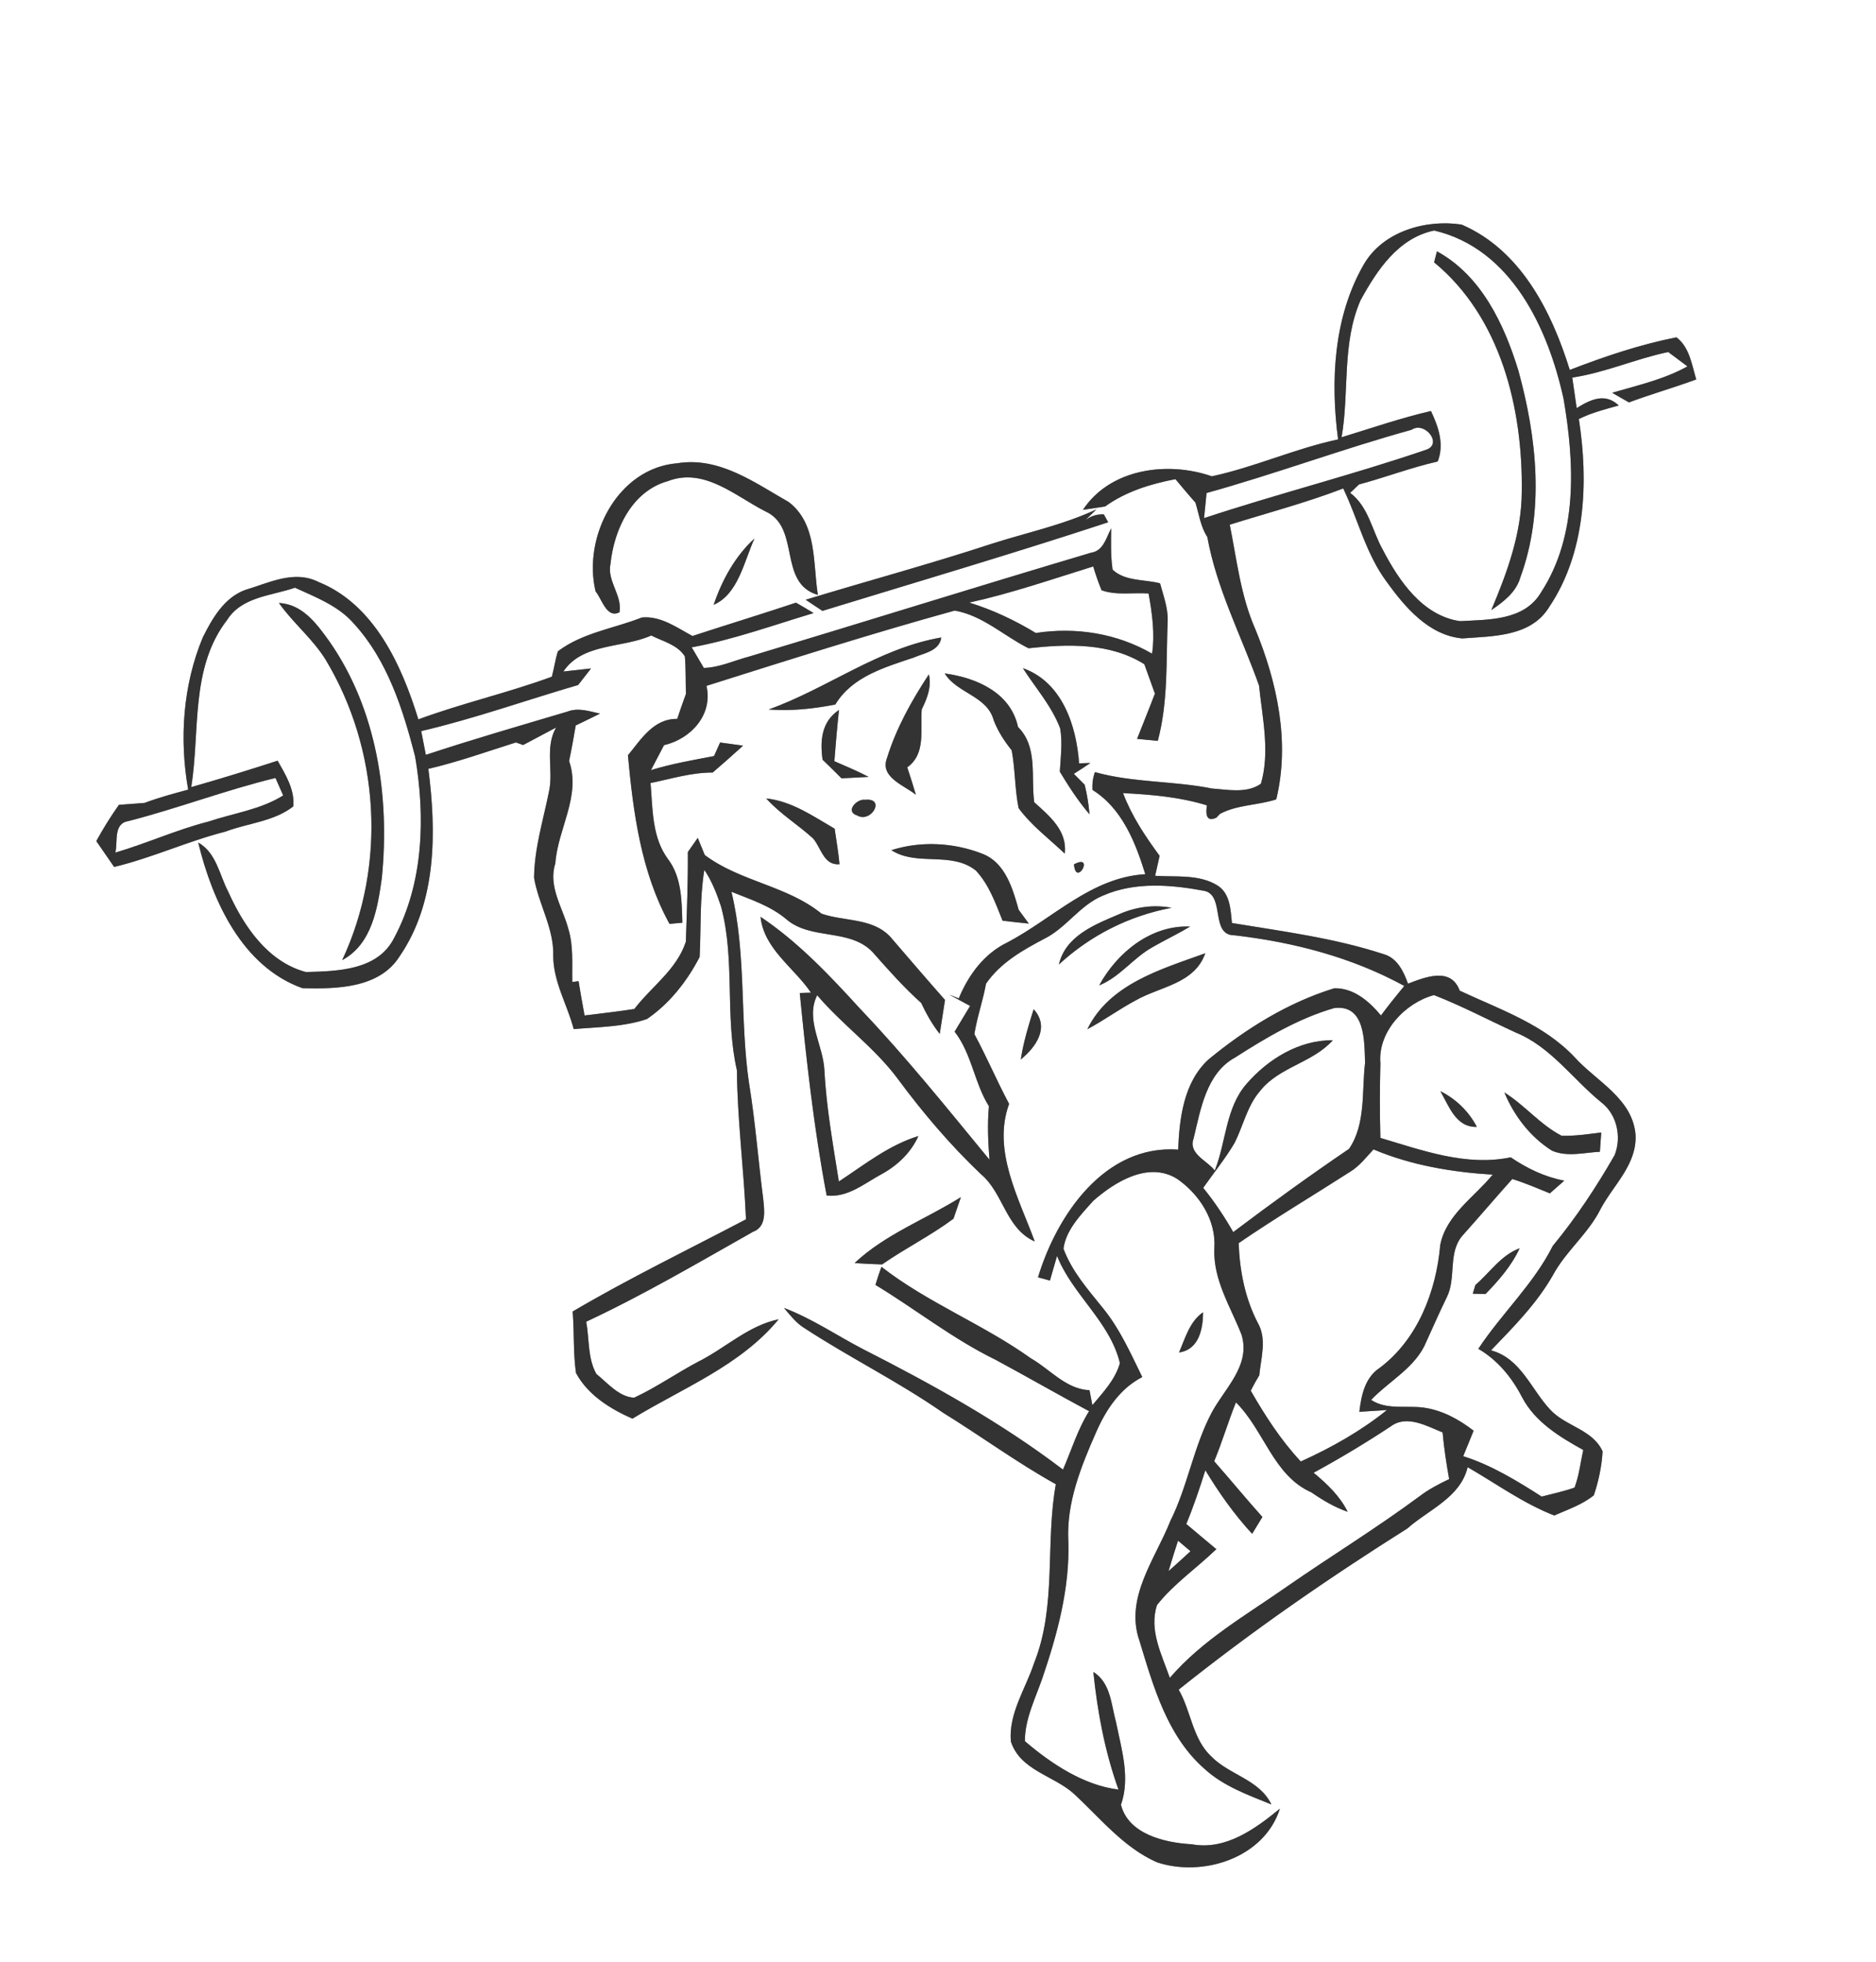<svg width="263pt" height="275pt" viewBox="0 0 263 275" xmlns="http://www.w3.org/2000/svg"><rect x="0" y="0" width="263" height="275" fill="#808080" stroke="none"/><g fill="#FFF"><path d="M0 0h263v275H0V0m191.15 37.14c-4.19 7.33-4.64 16.24-3.56 24.45-6.03 1.28-11.68 3.88-17.7 5.17-6.17-2.15-14.23-1.11-18.07 4.7.77-.12 2.32-.35 3.1-.47 2.93-2.1 6.37-3.16 9.87-3.83.92 1.1 1.84 2.21 2.8 3.28.5 1.63.72 3.37 1.67 4.83 1.32 7.32 4.79 13.89 7.25 20.83.46 4.52 1.56 9.29.26 13.75-1.98 1.39-4.61.83-6.86.67-5.43-1.09-11.04-.8-16.41-2.3-.29.82-.4 1.65-.34 2.5 4.13 2.57 6.02 7.33 7.4 11.81-7.58.43-13.02 6.27-19.41 9.6-3.22 1.57-5.4 4.57-6.74 7.81-.33-.13-1.01-.4-1.34-.54.97.53 1.95 1.06 2.93 1.59-.72 1.2-1.45 2.4-2.17 3.61 2.42 3.12 2.75 7.17 4.81 10.45-.23 2.5-.12 5 .08 7.5-5.9-7.17-11.72-14.42-18.12-21.14-4.28-4.69-8.68-9.36-13.98-12.91.48 4.52 4.7 7.12 7.07 10.63-.39.01-1.17.04-1.57.05.94 9.5 1.99 18.99 3.77 28.38 2.94.34 5.27-1.68 7.7-2.99 2.22-1.21 4.11-3 5.16-5.34-4.15 1.27-7.58 4.03-11.15 6.37-.82-5.2-1.75-10.37-2.03-15.63-.17-3.5-2.71-7.06-1.01-10.48 3.5 4.12 8 7.3 11.25 11.65 3.54 4.79 7.41 9.35 11.73 13.45 3.16 2.67 3.45 7.6 7.52 9.41-2.22-6.07-5.98-12.76-3.59-19.28-1.72-3.22-3.14-6.58-4.87-9.78.38-2.39 1.2-4.68 1.63-7.06 2.01-2.93 5.1-4.68 8.17-6.3 3.09-1.53 4.98-4.71 8.2-6.04 4.51-1.99 9.65-1.55 14.36-.65 2.77.78.71 6.2 4.09 6.2 8.28.96 16.47 3.08 23.82 7.1-1.12 1.36-2.22 2.72-3.27 4.14-1.64-1.97-3.83-3.89-6.56-3.81-6.51 2.01-12.37 5.66-17.6 9.96-3.47 3.16-4.1 8.21-4.27 12.65-10.29-.73-17.01 9.16-19.65 17.9.42.11 1.25.34 1.67.45.33-1.15.66-2.3 1-3.45 2.18 5.46 7.42 9.23 8.81 15.02-.64 2.31-2.36 4.1-3.86 5.9l-.4-2.1c-3.31-.14-5.53-2.94-8.24-4.48-6.67-4.77-14.46-7.77-20.92-12.81-.32.83-.59 1.67-.85 2.53 5.65 3.43 10.87 7.58 16.83 10.49 4.4 2.37 8.72 4.86 13.12 7.21-1.6 2.55-2.46 5.45-3.66 8.19-8.69-6.62-18.3-11.93-28.02-16.88-3.7-1.92-7.17-4.3-11.09-5.78.87 1.02 1.7 2.12 2.87 2.83 6.35 4.15 13.18 7.51 19.42 11.85 5.31 3.28 10.36 6.99 15.82 10.03-1.5 8.31.15 17.09-3.06 25.09-1.19 3.61-3.59 7.05-3.24 10.97 1.3 4.05 6.02 4.77 8.85 7.34 3.68 3.4 6.92 7.5 11.61 9.58 6.42 2.14 15.05-.58 17.25-7.51-3.45 2.83-7.61 5.87-12.35 4.99-3.77-.21-8.9-1.4-9.93-5.54 1.33-3.8.07-7.79-.69-11.56-.69-2.49-.74-5.53-3.18-7.05.57 5.6 1.62 11.18 3.52 16.48-4.82-.57-9.44-3.62-13.12-6.78-.01-3.14 1.5-6.03 2.49-8.95 2.09-6.15 3.82-12.55 3.6-19.11-.28-5.37 1.79-10.45 3.91-15.27 1.36-3.11 3.34-6.11 6.46-7.7-1.63-3.31-3.14-6.75-5.49-9.63-2.09-2.61-4.39-5.18-5.56-8.37.35-2.64 2.45-4.77 4.17-6.7 3.07-2.69 7.76-5.57 11.75-3.09 3.14 2.17 5.51 5.82 5.23 9.77-.18 4.39 2.27 8.15 3.81 12.07 1.32 4.3-2.32 7.48-4.17 10.91-2.56 4.82-3.37 10.33-5.81 15.21-2.11 5.34-6.44 10.78-4.32 16.81 1.95 6.42 3.91 13.41 9.16 17.97 2.64 2.41 6.07 3.62 9.33 4.95-1.68-3.5-5.88-4.12-8.42-6.72-2.65-2.47-2.83-6.35-4.58-9.37 10.21-8.17 20.99-15.62 32.06-22.59 2.99-2.65 7.44-4.34 8.45-8.59 4.02 2.31 7.8 5.08 12.15 6.77 1.89-.84 3.91-1.51 5.54-2.83.67-1.99 1.11-4.07 1.23-6.16-1.36-3.03-5.13-3.51-7.27-5.77-2.74-2.86-4.15-7.25-8.37-8.39 3.16-3.28 6.41-6.55 8.68-10.54 1.82-3.37 4.94-5.8 6.66-9.23 1.8-3.4 5.14-6.28 4.92-10.45-.43-5.08-5.46-7.46-8.53-10.85-4.36-4.64-10.5-6.71-16.12-9.34-1.24-3.37-4.85-1.89-7.25-.98-.63-1.73-1.52-3.63-3.46-4.15-6.88-2.25-14.12-3.18-21.22-4.35-.2-1.84-.23-4.06-1.96-5.22-2.61-1.66-5.87-1.2-8.81-1.4.16-.7.47-2.1.63-2.8-2.02-2.74-3.92-5.59-5.13-8.79 3.96.21 7.96.54 11.76 1.72-.26 1.7.19 2.27 1.34 1.71l.48-.51c2.38-1.29 5.31-1.2 7.9-2.04 1.95-8.02.13-16.42-2.96-23.92-2.03-4.62-2.57-9.68-3.56-14.58 5.31-1.66 10.71-3.08 15.91-5.08 2.08 4.33 3.17 9.16 6.09 13.08 2.57 3.58 5.93 7.52 10.61 7.94 4.32-.33 9.64-.22 12.19-4.43 5.11-7.61 5.51-17.53 4.14-26.32 1.77-.88 3.69-1.37 5.59-1.9-1.9-1.82-3.96-.83-5.89.37-.16-1.07-.47-3.21-.62-4.28 4.61-.69 8.9-2.63 13.45-3.58.67.5 2.02 1.51 2.7 2.01-3.28 1.83-6.98 2.65-10.55 3.7.78.46 1.56.91 2.35 1.35 3.11-1.16 6.31-2.07 9.43-3.22-.63-2.07-.94-4.52-2.78-5.9-5.11 1.01-10.09 2.69-14.95 4.57-2.54-8.18-6.87-16.8-15.16-20.37-5.04-.77-11.09.95-13.76 5.66M83.5 82.9c.88 1.04 1.55 3.85 3.35 2.91.41-2.36-1.79-4.39-1.26-6.8.5-4.82 2.99-10.16 8.02-11.57 5.12-1.98 9.47 2.1 13.73 4.25 4.95 2.28 1.67 10.04 7.32 11.69-.71-4.43-.08-9.95-4.08-13.01-4.8-2.73-9.75-6.39-15.62-5.44-8.39.68-13.3 10.33-11.46 17.97m55.58-6.7c-8.64 2.84-17.43 5.21-26.13 7.86.78.52 1.56 1.05 2.35 1.56 13.37-4.1 26.78-8.05 40.06-12.42-.15-.27-.46-.82-.61-1.1-.95-.05-1.82.22-2.6.82l1.55-1.52c-4.67 2.18-9.73 3.24-14.62 4.8m13.87 1.27c-16.02 4.76-31.97 9.76-47.98 14.57-2.09.55-4.12 1.52-6.3 1.58-.42-.72-1.27-2.17-1.7-2.89 5.83-1.07 11.43-3.11 17.09-4.8-.82-.5-1.64-.99-2.47-1.46-4.82 1.61-9.68 3.09-14.51 4.67-2.21-1.18-4.46-2.85-7.1-2.59-3.93 1.55-8.31 2.13-11.76 4.73-.38 1.16-.53 2.39-.86 3.57-6.15 2.26-12.57 3.71-18.71 5.98-2.33-7.58-6.18-16.11-14-19.26-3.41-1.72-6.92.12-10.22 1.1-2.97 1.05-4.67 4-6 6.67-2.79 6.71-3.3 14.22-2.05 21.34-2.06.55-4.12 1.11-6.12 1.86l-3.59.27a52.004 52.004 0 00-3.17 5.08c.84 1.2 1.67 2.41 2.5 3.62 5.31-1.27 10.3-3.6 15.6-4.95 3.15-1.19 6.84-1.43 9.52-3.54.21-2.35-1.09-4.44-2.2-6.4-4.02 1.3-8.05 2.55-12.11 3.7 1.26-7.85-.17-16.72 5.04-23.44 2.07-3.26 6.2-3.36 9.5-4.51 2.93 1.35 6.11 2.54 8.28 5.06 4.69 5.13 6.86 11.98 8.56 18.58 1.45 8.44 1.2 17.72-2.91 25.4-2.28 4.61-7.94 4.71-12.39 4.83-5.34-1.41-8.72-6.43-10.87-11.21-1.27-2.4-1.66-5.48-4.23-6.94 1.98 8.16 6.14 17.38 14.6 20.41 4.71.12 10.78.05 13.62-4.45 5.24-7.61 5.17-17.48 4.04-26.29 4.17-.97 8.2-2.42 12.28-3.7l1.01.36c1.16-.61 3.47-1.84 4.62-2.45-1.61 2.82-.34 6-1 8.98-.8 4-2.05 7.96-2.09 12.08.63 3.7 2.79 7.06 2.69 10.92 0 3.65 1.96 6.84 2.87 10.29 3.42-.3 6.98-.3 10.26-1.41 3.16-2.15 5.65-5.32 7.39-8.7.21-4.07 0-8.17.66-12.21 1.07 1.58 1.75 3.36 2.35 5.16 2 7.45.5 15.4 2.22 22.94.06 6.98.98 13.92 1.27 20.88-8.12 4.26-16.39 8.27-24.3 12.92.24 2.87.06 5.77.47 8.62 1.67 3.09 4.78 5.02 7.91 6.4 7.03-4.29 15.14-7.42 20.5-13.93-4.25.89-7.41 3.99-11.19 5.9-3.07 1.61-5.92 3.63-9.07 5.09-2.11-.09-3.71-2.05-5.29-3.32-1.24-2.19-.98-4.91-1.43-7.33 8.02-3.75 15.68-8.25 23.38-12.6 1.97-.72 1.59-3.02 1.43-4.66-.69-5.36-1.1-10.75-1.97-16.09-1.33-8.92-.35-18.1-2.48-26.91 2.65 1.07 5.44 1.96 7.66 3.82 3.45 3.02 8.95 1.25 12.16 4.67 2.17 2.45 4.34 4.91 6.78 7.09.72 1.53 1.55 3.01 2.6 4.34.25-1.59.5-3.17.74-4.76-2.59-2.93-5.13-5.9-7.68-8.86-2.51-2.66-6.43-2.12-9.63-3.23-4.83-3.93-11.38-4.48-16.37-8.22-.25-.6-.74-1.8-.98-2.4-.35.49-1.04 1.48-1.39 1.98.03 4.18-.14 8.38-.28 12.56-1.26 3.91-4.82 6.3-7.22 9.44-2.32.36-4.65.62-6.98.91-.29-1.61-.59-3.2-.84-4.81l-.88.12c-.06-2.5.19-5.07-.57-7.5-.81-3-2.84-5.9-1.81-9.11.34-4.86 3.63-9.47 1.93-14.37.35-1.65.65-3.32.93-4.98 1.14-.54 2.27-1.1 3.4-1.66-1.5-.33-3.05-.87-4.56-.28-6.63 1.97-13.28 3.89-19.85 6.06-.16-.83-.49-2.5-.65-3.33 7.44-1.74 14.66-4.32 22-6.46.6-.78 1.21-1.55 1.81-2.32-1.29.15-2.59.29-3.88.43 2.68-4.02 8.29-3.24 12.32-5.05 1.63.83 3.66 1.28 4.71 2.93.15 1.75.1 3.51.15 5.27-.43 1.16-.83 2.32-1.22 3.49-3.34-.03-5.04 2.84-6.91 5.1.75 8.11 1.85 16.4 5.83 23.63l1.8-.16c-.09-3.04-.08-6.35-2-8.9-2.28-3.07-2.15-7.05-2.46-10.68 2.89-.59 5.74-1.48 8.71-1.47 1.44-1.24 2.86-2.49 4.26-3.77-1.07-.15-2.15-.3-3.22-.44-.21.47-.64 1.42-.85 1.9-2.97.57-5.95 1.08-8.84 1.97.61-1.17 1.22-2.33 1.83-3.5 3.77-.87 6.89-4.27 5.95-8.31 11.56-3.65 23.14-7.33 34.8-10.55 3.92.68 6.9 3.56 10.35 5.28 5.45-.6 11.41-.8 16.24 2.24.49 1.38.98 2.75 1.48 4.12-.81 2.12-1.67 4.22-2.5 6.34.97.09 1.93.19 2.9.28 1.48-5.51 1.15-11.2 1.39-16.84.05-1.81-.61-3.52-1.07-5.24-2.21-.58-4.88-.26-6.65-1.91-.29-1.92-.22-3.87-.2-5.8-.71 1.32-1.07 3.16-2.83 3.42m-52.9 7.3c3.45-1.5 4.26-6.1 5.72-9.29-2.72 2.49-4.55 5.83-5.72 9.29m-60.94-.25c1.98 2.81 4.72 5 6.54 7.94 7.57 12.57 8.58 28.78 2.32 42.11 4.17-2.22 4.97-7.28 5.56-11.51 1.13-11.4-.68-23.62-7.36-33.17-1.74-2.42-3.76-5.22-7.06-5.37m68.65 14.92c3.13.25 6.26-.1 9.34-.69 2.38-3.94 6.94-5.21 11.03-6.6 1.44-.62 3.58-.91 3.83-2.8-8.8 1.51-15.94 7.13-24.2 10.09m24.68-5.05c1.75 2.81 5.96 3.14 6.87 6.57.6 1.54 1.49 2.92 2.52 4.2.5 2.68.43 5.43.97 8.1 1.79 2.45 4.28 4.3 6.47 6.38.38-3.23-2.16-5.28-4.28-7.2-.49-3.55.55-7.74-2.27-10.54-1.03-4.83-5.84-6.91-10.28-7.51m10.96-.74c1.78 2.78 4.03 5.3 5.22 8.42.36 2.01.07 4.06-.04 6.09 1.25 2.08 2.58 4.12 4.16 5.97-.12-1.4-.34-2.78-.68-4.14-.38-.38-1.14-1.15-1.52-1.53.78-.49 1.56-1 2.32-1.52l-1.58.05c-.38-5.3-2.37-11.39-7.88-13.34m-19.05 12.6c-1.04 2.7 2.41 3.81 4.05 5.15-.38-1.29-.79-2.58-1.21-3.85 2.67-1.92 1.79-5.3 2.03-8.12.75-1.54 1.41-3.17 1-4.91-2.4 3.65-4.58 7.54-5.87 11.73m-9.03.23c.89.86 1.78 1.73 2.65 2.61l3.8-.2c-1.56-.82-3.19-1.5-4.8-2.2.19-2.4.39-4.79.65-7.18-2.44 1.62-2.68 4.27-2.3 6.97m-7.9 5.43c1.94 2.16 4.46 3.68 6.59 5.63 1.12 1.33 1.47 3.77 3.68 3.59-.15-1.67-.44-3.32-.68-4.98-3.04-1.76-5.99-3.85-9.59-4.24m13.86.19c-1.15-.18-2.87 1.64-1.12 2.19 1.96 1.14 4.07-2.49 1.12-2.19m3.69 7.06c3.55 2.31 8.41.11 11.84 2.86 1.84 1.96 2.75 4.57 3.74 7.02 1.22.15 2.45.29 3.68.41-.35-.48-1.06-1.45-1.42-1.93-.84-2.99-1.89-6.63-5.08-7.85-4.03-1.58-8.62-1.83-12.76-.51m25.59 1.99c.28 3.27 2.99-1.6 0 0m6.35 6.98c-3.4 1.44-7.52 3.03-8.46 7.05 4.44-4.09 9.86-6.83 15.8-7.94-2.48-.48-5.04-.13-7.34.89m-2.81 9.98c2.92-1.18 4.8-3.89 7.52-5.38 1.72-.99 3.52-1.84 5.22-2.86-5.48-.24-10.23 3.64-12.74 8.24m-1.66 6.14c2.3-1.22 4.41-2.77 6.71-4 3.47-2 8.3-2.33 9.82-6.64-6.13 2.22-13.43 4.28-16.53 10.64m-10.22-1.99c.6.48.6.48 0 0m2.69-.81c-.73 2.31-1.44 4.64-1.8 7.04 2.17-1.77 4.08-4.54 1.8-7.04m-25.1 35.58c1.29.09 2.57.15 3.86.19 3.25-2.27 6.83-4.04 10-6.41.26-.76.78-2.27 1.04-3.02-4.94 3.1-10.61 5.2-14.9 9.24m45.48 12.53c2.79-.39 3.36-3.29 3.37-5.63-1.89 1.3-2.5 3.64-3.37 5.63z"/><path d="M190.74 42.08c2.31-4.21 5.27-8.71 10.32-9.77 10.8 2.53 15.97 13.7 18.14 23.59 1.54 8.99 2.04 19.16-3.16 27.13-2.35 3.97-7.34 3.81-11.36 4.03-5.23-.75-8.55-5.64-10.81-9.98-1.51-2.68-2-6.06-4.59-8 .31-.29.93-.89 1.24-1.18 3.7-.99 7.3-2.37 11.04-3.22.94-2.44.1-4.84-.95-7.07-4.25.98-8.37 2.41-12.53 3.68 1.11-6.37 0-13.13 2.66-19.21m10.71-6.85c-.1.39-.3 1.15-.4 1.54 9.36 7.7 12.45 20.51 12.29 32.16-.03 5.83-2.04 11.29-4.27 16.58 1.7-1.16 3.48-2.49 4.07-4.58 3.42-9.31 2.31-19.59-.27-28.97-1.98-6.49-5.21-13.35-11.42-16.73z"/><path d="M169.15 69.1c9.66-2.68 19.07-6.19 28.73-8.86 1.85-1.26 4.44 1.99 2.05 2.8-10.27 3.51-20.82 6.17-31.13 9.58.11-1.17.23-2.35.35-3.52zM135.88 84.46c5.9-1.3 11.62-3.28 17.38-5.07.33 1.13.72 2.24 1.17 3.34 2.09.75 4.41.3 6.59.45.5 2.78.9 5.61.49 8.44-4.92-2.86-10.71-3.76-16.3-2.9-2.93-1.78-6.05-3.25-9.33-4.26zM18.05 115.07c6.92-1.78 13.63-4.35 20.57-6.03.27.61.81 1.84 1.08 2.45-3.16 1.99-7 2.49-10.5 3.67-4.44 1.13-8.63 3.05-13.03 4.34.38-1.57-.34-4.1 1.88-4.43zM193.52 149.04c-.39-4.43 3.47-8.48 7.51-9.57 3.91 1.52 7.63 3.49 11.44 5.24 4.94 2 8.03 6.57 12.06 9.83 2.18 1.7 2.82 4.85 1.83 7.36-2.57 4.47-5.39 8.75-8.67 12.72-2.7 5.37-7.16 9.46-10.44 14.43 2.72 1.59 4.72 4.04 6.15 6.82 1.84 3.47 5.25 5.52 8.56 7.36-.39 1.76-.58 3.57-1.22 5.27-1.5.53-3.07.86-4.61 1.26-3.48-2.22-7.04-4.41-11-5.66.48-1.19.97-2.38 1.46-3.57-2.06-1.6-4.43-2.89-7.03-3.24-2.47-.33-5.14.36-7.34-1.08 2.57-2.7 6.27-4.55 7.74-8.16.94-2.07 1.86-4.16 2.86-6.21 1.39-2.73.09-6.31 2.27-8.73 2.33-2.6 4.59-5.26 6.92-7.86 1.8.55 3.52 1.31 5.27 2.01.67-.6 1.35-1.19 2.02-1.78-2.73-.51-5.23-1.72-7.51-3.27-6.24 1.3-12.36-.97-18.27-2.72-.1-3.48-.09-6.97 0-10.45m8.41 3.9c1.2 2.08 2.18 5.11 5.11 5-1.14-2.18-2.92-3.9-5.11-5m8.97.18c1.37 3.28 3.63 6.24 6.66 8.15 2.12.93 4.5.28 6.73.16.06-.9.13-1.8.19-2.7-1.84.23-3.69.51-5.55.46-3.01-1.55-5.17-4.29-8.03-6.07m-4.06 26.98c-.09.3-.28.92-.37 1.23l1.79.04c1.86-1.92 3.65-3.96 4.78-6.41-2.61.96-4.16 3.39-6.2 5.14zM173.17 148.21c4.36-2.79 8.87-5.47 13.88-6.92 4.38-.54 4.22 4.68 4.32 7.68-.47 3.99.12 8.62-2.25 12.06-5.51 3.74-10.91 7.65-16.23 11.66-1.24-2.17-2.63-4.26-4.21-6.2 1.46-2.08 3.07-4.06 4.37-6.25 1.24-2.41 1.77-5.2 3.58-7.3 2.65-3.4 7.38-3.95 10.22-7.14-4.72-.04-9.06 2.63-12.08 6.1-2.97 3.38-2.86 8.15-4.47 12.16-1.06-1.4-3.74-2.33-2.97-4.48.99-4.09 1.78-9.16 5.84-11.37z"/><path d="M189.24 164.26c1.33-.8 2.28-2.04 3.31-3.16 5.28 2.23 11.02 3.19 16.71 3.54-2.55 3.14-6.54 5.65-7.35 9.86-.56 6.46-3.14 13.2-8.47 17.21-2.1 1.38-2.59 3.85-2.87 6.17.97-.06 2.9-.19 3.87-.25-3.66 2.95-7.8 5.28-12.08 7.21-2.78-2.97-4.99-6.4-7.01-9.91.36-.74.76-1.46 1.19-2.16.23-2.45 1.11-5.08-.22-7.38-1.79-3.46-2.52-7.28-2.67-11.15 5.09-3.49 10.4-6.65 15.59-9.98z"/><path d="M173.27 196.56c3.95 3.89 5.24 10.27 10.58 12.61 1.59 1.1 3.25 2.09 5.08 2.72-1.09-2.21-2.89-3.91-4.77-5.47 3.7-2.02 7.31-4.18 10.83-6.51 2.24-1.65 5.02-.04 7.25.86.2 2.19.53 4.37.92 6.54-1.45.69-2.88 1.44-4.17 2.42-6 4.45-12.38 8.35-18.52 12.61-5.7 4-11.88 7.49-16.47 12.83-1.13-3.25-2.96-6.72-1.79-10.22 2.37-2.99 5.58-5.18 8.31-7.82-1.41-1.17-2.82-2.35-4.21-3.53 1.02-2.46 1.87-4.99 2.67-7.53 1.91 3.16 4.05 6.19 6.56 8.91.48-.79.96-1.58 1.44-2.36-2.3-2.56-4.48-5.23-6.76-7.81 1.13-2.71 1.95-5.53 3.05-8.25z"/><path d="M165.15 215.94l1.75 1.48c-1.02.94-2.04 1.87-3.08 2.79.42-1.43.87-2.85 1.33-4.27z"/></g><g fill="#333"><path d="M191.15 37.14c2.67-4.71 8.72-6.43 13.76-5.66 8.29 3.57 12.62 12.19 15.16 20.37 4.86-1.88 9.84-3.56 14.95-4.57 1.84 1.38 2.15 3.83 2.78 5.9-3.12 1.15-6.32 2.06-9.43 3.22-.79-.44-1.57-.89-2.35-1.35 3.57-1.05 7.27-1.87 10.55-3.7-.68-.5-2.03-1.51-2.7-2.01-4.55.95-8.84 2.89-13.45 3.58.15 1.07.46 3.21.62 4.28 1.93-1.2 3.99-2.19 5.89-.37-1.9.53-3.82 1.02-5.59 1.9 1.37 8.79.97 18.71-4.14 26.32-2.55 4.21-7.87 4.1-12.19 4.43-4.68-.42-8.04-4.36-10.61-7.94-2.92-3.92-4.01-8.75-6.09-13.08-5.2 2-10.6 3.42-15.91 5.08.99 4.9 1.53 9.96 3.56 14.58 3.09 7.5 4.91 15.9 2.96 23.92-2.59.84-5.52.75-7.9 2.04l-.48.51c-1.15.56-1.6-.01-1.34-1.71-3.8-1.18-7.8-1.51-11.76-1.72 1.21 3.2 3.11 6.05 5.13 8.79-.16.7-.47 2.1-.63 2.8 2.94.2 6.2-.26 8.81 1.4 1.73 1.16 1.76 3.38 1.96 5.22 7.1 1.17 14.34 2.1 21.22 4.35 1.94.52 2.83 2.42 3.46 4.15 2.4-.91 6.01-2.39 7.25.98 5.62 2.63 11.76 4.7 16.12 9.34 3.07 3.39 8.1 5.77 8.53 10.85.22 4.17-3.12 7.05-4.92 10.45-1.72 3.43-4.84 5.86-6.66 9.23-2.27 3.99-5.52 7.26-8.68 10.54 4.22 1.14 5.63 5.53 8.37 8.39 2.14 2.26 5.91 2.74 7.27 5.77-.12 2.09-.56 4.17-1.23 6.16-1.63 1.32-3.65 1.99-5.54 2.83-4.35-1.69-8.13-4.46-12.15-6.77-1.01 4.25-5.46 5.94-8.45 8.59-11.07 6.97-21.85 14.42-32.06 22.59 1.75 3.02 1.93 6.9 4.58 9.37 2.54 2.6 6.74 3.22 8.42 6.72-3.26-1.33-6.69-2.54-9.33-4.95-5.25-4.56-7.21-11.55-9.16-17.97-2.12-6.03 2.21-11.47 4.32-16.81 2.44-4.88 3.25-10.39 5.81-15.21 1.85-3.43 5.49-6.61 4.17-10.91-1.54-3.92-3.99-7.68-3.81-12.07.28-3.95-2.09-7.6-5.23-9.77-3.99-2.48-8.68.4-11.75 3.09-1.72 1.93-3.82 4.06-4.17 6.7 1.17 3.19 3.47 5.76 5.56 8.37 2.35 2.88 3.86 6.32 5.49 9.63-3.12 1.59-5.1 4.59-6.46 7.7-2.12 4.82-4.19 9.9-3.91 15.27.22 6.56-1.51 12.96-3.6 19.11-.99 2.92-2.5 5.81-2.49 8.95 3.68 3.16 8.3 6.21 13.12 6.78-1.9-5.3-2.95-10.88-3.52-16.48 2.44 1.52 2.49 4.56 3.18 7.05.76 3.77 2.02 7.76.69 11.56 1.03 4.14 6.16 5.33 9.93 5.54 4.74.88 8.9-2.16 12.35-4.99-2.2 6.93-10.83 9.65-17.25 7.51-4.69-2.08-7.93-6.18-11.61-9.58-2.83-2.57-7.55-3.29-8.85-7.34-.35-3.92 2.05-7.36 3.24-10.97 3.21-8 1.56-16.78 3.06-25.09-5.46-3.04-10.51-6.75-15.82-10.03-6.24-4.34-13.07-7.7-19.42-11.85-1.17-.71-2-1.81-2.87-2.83 3.92 1.48 7.39 3.86 11.09 5.78 9.72 4.95 19.33 10.26 28.02 16.88 1.2-2.74 2.06-5.64 3.66-8.19-4.4-2.35-8.72-4.84-13.12-7.21-5.96-2.91-11.18-7.06-16.83-10.49.26-.86.53-1.7.85-2.53 6.46 5.04 14.25 8.04 20.92 12.81 2.71 1.54 4.93 4.34 8.24 4.48l.4 2.1c1.5-1.8 3.22-3.59 3.86-5.9-1.39-5.79-6.63-9.56-8.81-15.02-.34 1.15-.67 2.3-1 3.45-.42-.11-1.25-.34-1.67-.45 2.64-8.74 9.36-18.63 19.65-17.9.17-4.44.8-9.49 4.27-12.65 5.23-4.3 11.09-7.95 17.6-9.96 2.73-.08 4.92 1.84 6.56 3.81 1.05-1.42 2.15-2.78 3.27-4.14-7.35-4.02-15.54-6.14-23.82-7.1-3.38 0-1.32-5.42-4.09-6.2-4.71-.9-9.85-1.34-14.36.65-3.22 1.33-5.11 4.51-8.2 6.04-3.07 1.62-6.16 3.37-8.17 6.3-.43 2.38-1.25 4.67-1.63 7.06 1.73 3.2 3.15 6.56 4.87 9.78-2.39 6.52 1.37 13.21 3.59 19.28-4.07-1.81-4.36-6.74-7.52-9.41-4.32-4.1-8.19-8.66-11.73-13.45-3.25-4.35-7.75-7.53-11.25-11.65-1.7 3.42.84 6.98 1.01 10.48.28 5.26 1.21 10.43 2.03 15.63 3.57-2.34 7-5.1 11.15-6.37-1.05 2.34-2.94 4.13-5.16 5.34-2.43 1.31-4.76 3.33-7.7 2.99-1.78-9.39-2.83-18.88-3.77-28.38.4-.01 1.18-.04 1.57-.05-2.37-3.51-6.59-6.11-7.07-10.63 5.3 3.55 9.7 8.22 13.98 12.91 6.4 6.72 12.22 13.97 18.12 21.14-.2-2.5-.31-5-.08-7.5-2.06-3.28-2.39-7.33-4.81-10.45.72-1.21 1.45-2.41 2.17-3.61-.98-.53-1.96-1.06-2.93-1.59.33.14 1.01.41 1.34.54 1.34-3.24 3.52-6.24 6.74-7.81 6.39-3.33 11.83-9.17 19.41-9.6-1.38-4.48-3.27-9.24-7.4-11.81-.06-.85.05-1.68.34-2.5 5.37 1.5 10.98 1.21 16.41 2.3 2.25.16 4.88.72 6.86-.67 1.3-4.46.2-9.23-.26-13.75-2.46-6.94-5.93-13.51-7.25-20.83-.95-1.46-1.17-3.2-1.67-4.83-.96-1.07-1.88-2.18-2.8-3.28-3.5.67-6.94 1.73-9.87 3.83-.78.12-2.33.35-3.1.47 3.84-5.81 11.9-6.85 18.07-4.7 6.02-1.29 11.67-3.89 17.7-5.17-1.08-8.21-.63-17.12 3.56-24.45m-.41 4.94c-2.66 6.08-1.55 12.84-2.66 19.21 4.16-1.27 8.28-2.7 12.53-3.68 1.05 2.23 1.89 4.63.95 7.07-3.74.85-7.34 2.23-11.04 3.22-.31.29-.93.89-1.24 1.18 2.59 1.94 3.08 5.32 4.59 8 2.26 4.34 5.58 9.23 10.81 9.98 4.02-.22 9.01-.06 11.36-4.03 5.2-7.97 4.7-18.14 3.16-27.13-2.17-9.89-7.34-21.06-18.14-23.59-5.05 1.06-8.01 5.56-10.32 9.77M169.15 69.1c-.12 1.17-.24 2.35-.35 3.52 10.31-3.41 20.86-6.07 31.13-9.58 2.39-.81-.2-4.06-2.05-2.8-9.66 2.67-19.07 6.18-28.73 8.86m24.37 79.94c-.09 3.48-.1 6.97 0 10.45 5.91 1.75 12.03 4.02 18.27 2.72 2.28 1.55 4.78 2.76 7.51 3.27-.67.59-1.35 1.18-2.02 1.78-1.75-.7-3.47-1.46-5.27-2.01-2.33 2.6-4.59 5.26-6.92 7.86-2.18 2.42-.88 6-2.27 8.73-1 2.05-1.92 4.14-2.86 6.21-1.47 3.61-5.17 5.46-7.74 8.16 2.2 1.44 4.87.75 7.34 1.08 2.6.35 4.97 1.64 7.03 3.24-.49 1.19-.98 2.38-1.46 3.57 3.96 1.25 7.52 3.44 11 5.66 1.54-.4 3.11-.73 4.61-1.26.64-1.7.83-3.51 1.22-5.27-3.31-1.84-6.72-3.89-8.56-7.36-1.43-2.78-3.43-5.23-6.15-6.82 3.28-4.97 7.74-9.06 10.44-14.43 3.28-3.97 6.1-8.25 8.67-12.72.99-2.51.35-5.66-1.83-7.36-4.03-3.26-7.12-7.83-12.06-9.83-3.81-1.75-7.53-3.72-11.44-5.24-4.04 1.09-7.9 5.14-7.51 9.57m-20.35-.83c-4.06 2.21-4.85 7.28-5.84 11.37-.77 2.15 1.91 3.08 2.97 4.48 1.61-4.01 1.5-8.78 4.47-12.16 3.02-3.47 7.36-6.14 12.08-6.1-2.84 3.19-7.57 3.74-10.22 7.14-1.81 2.1-2.34 4.89-3.58 7.3-1.3 2.19-2.91 4.17-4.37 6.25 1.58 1.94 2.97 4.03 4.21 6.2 5.32-4.01 10.72-7.92 16.23-11.66 2.37-3.44 1.78-8.07 2.25-12.06-.1-3 .06-8.22-4.32-7.68-5.01 1.45-9.52 4.13-13.88 6.92m16.07 16.05c-5.19 3.33-10.5 6.49-15.59 9.98.15 3.87.88 7.69 2.67 11.15 1.33 2.3.45 4.93.22 7.38-.43.7-.83 1.42-1.19 2.16 2.02 3.51 4.23 6.94 7.01 9.91 4.28-1.93 8.42-4.26 12.08-7.21-.97.06-2.9.19-3.87.25.28-2.32.77-4.79 2.87-6.17 5.33-4.01 7.91-10.75 8.47-17.21.81-4.21 4.8-6.72 7.35-9.86-5.69-.35-11.43-1.31-16.71-3.54-1.03 1.12-1.98 2.36-3.31 3.16m-15.97 32.3c-1.1 2.72-1.92 5.54-3.05 8.25 2.28 2.58 4.46 5.25 6.76 7.81-.48.78-.96 1.57-1.44 2.36-2.51-2.72-4.65-5.75-6.56-8.91-.8 2.54-1.65 5.07-2.67 7.53 1.39 1.18 2.8 2.36 4.21 3.53-2.73 2.64-5.94 4.83-8.31 7.82-1.17 3.5.66 6.97 1.79 10.22 4.59-5.34 10.77-8.83 16.47-12.83 6.14-4.26 12.52-8.16 18.52-12.61 1.29-.98 2.72-1.73 4.17-2.42-.39-2.17-.72-4.35-.92-6.54-2.23-.9-5.01-2.51-7.25-.86-3.52 2.33-7.13 4.49-10.83 6.51 1.88 1.56 3.68 3.26 4.77 5.47-1.83-.63-3.49-1.62-5.08-2.72-5.34-2.34-6.63-8.72-10.58-12.61m-8.12 19.38c-.46 1.42-.91 2.84-1.33 4.27 1.04-.92 2.06-1.85 3.08-2.79l-1.75-1.48z"/><path d="M201.45 35.23c6.21 3.38 9.44 10.24 11.42 16.73 2.58 9.38 3.69 19.66.27 28.97-.59 2.09-2.37 3.42-4.07 4.58 2.23-5.29 4.24-10.75 4.27-16.58.16-11.65-2.93-24.46-12.29-32.16.1-.39.3-1.15.4-1.54zM83.5 82.9c-1.84-7.64 3.07-17.29 11.46-17.97 5.87-.95 10.82 2.71 15.62 5.44 4 3.06 3.37 8.58 4.08 13.01-5.65-1.65-2.37-9.41-7.32-11.69-4.26-2.15-8.61-6.23-13.73-4.25-5.03 1.41-7.52 6.75-8.02 11.57-.53 2.41 1.67 4.44 1.26 6.8-1.8.94-2.47-1.87-3.35-2.91zM139.08 76.2c4.89-1.56 9.95-2.62 14.62-4.8l-1.55 1.52c.78-.6 1.65-.87 2.6-.82.15.28.46.83.61 1.1-13.28 4.37-26.69 8.32-40.06 12.42-.79-.51-1.57-1.04-2.35-1.56 8.7-2.65 17.49-5.02 26.13-7.86z"/><path d="M152.95 77.47c1.76-.26 2.12-2.1 2.83-3.42-.02 1.93-.09 3.88.2 5.8 1.77 1.65 4.44 1.33 6.65 1.91.46 1.72 1.12 3.43 1.07 5.24-.24 5.64.09 11.33-1.39 16.84-.97-.09-1.93-.19-2.9-.28.83-2.12 1.69-4.22 2.5-6.34-.5-1.37-.99-2.74-1.48-4.12-4.83-3.04-10.79-2.84-16.24-2.24-3.45-1.72-6.43-4.6-10.35-5.28-11.66 3.22-23.24 6.9-34.8 10.55.94 4.04-2.18 7.44-5.95 8.31-.61 1.17-1.22 2.33-1.83 3.5 2.89-.89 5.87-1.4 8.84-1.97.21-.48.64-1.43.85-1.9 1.07.14 2.15.29 3.22.44-1.4 1.28-2.82 2.53-4.26 3.77-2.97-.01-5.82.88-8.71 1.47.31 3.63.18 7.61 2.46 10.68 1.92 2.55 1.91 5.86 2 8.9l-1.8.16c-3.98-7.23-5.08-15.52-5.83-23.63 1.87-2.26 3.57-5.13 6.91-5.1.39-1.17.79-2.33 1.22-3.49-.05-1.76 0-3.52-.15-5.27-1.05-1.65-3.08-2.1-4.71-2.93-4.03 1.81-9.64 1.03-12.32 5.05 1.29-.14 2.59-.28 3.88-.43-.6.77-1.21 1.54-1.81 2.32-7.34 2.14-14.56 4.72-22 6.46.16.83.49 2.5.65 3.33 6.57-2.17 13.22-4.09 19.85-6.06 1.51-.59 3.06-.05 4.56.28-1.13.56-2.26 1.12-3.4 1.66-.28 1.66-.58 3.33-.93 4.98 1.7 4.9-1.59 9.51-1.93 14.37-1.03 3.21 1 6.11 1.81 9.11.76 2.43.51 5 .57 7.5l.88-.12c.25 1.61.55 3.2.84 4.81 2.33-.29 4.66-.55 6.98-.91 2.4-3.14 5.96-5.53 7.22-9.44.14-4.18.31-8.38.28-12.56.35-.5 1.04-1.49 1.39-1.98.24.6.73 1.8.98 2.4 4.99 3.74 11.54 4.29 16.37 8.22 3.2 1.11 7.12.57 9.63 3.23 2.55 2.96 5.09 5.93 7.68 8.86-.24 1.59-.49 3.17-.74 4.76-1.05-1.33-1.88-2.81-2.6-4.34-2.44-2.18-4.61-4.64-6.78-7.09-3.21-3.42-8.71-1.65-12.16-4.67-2.22-1.86-5.01-2.75-7.66-3.82 2.13 8.81 1.15 17.99 2.48 26.91.87 5.34 1.28 10.73 1.97 16.09.16 1.64.54 3.94-1.43 4.66-7.7 4.35-15.36 8.85-23.38 12.6.45 2.42.19 5.14 1.43 7.33 1.58 1.27 3.18 3.23 5.29 3.32 3.15-1.46 6-3.48 9.07-5.09 3.78-1.91 6.94-5.01 11.19-5.9-5.36 6.51-13.47 9.64-20.5 13.93-3.13-1.38-6.24-3.31-7.91-6.4-.41-2.85-.23-5.75-.47-8.62 7.91-4.65 16.18-8.66 24.3-12.92-.29-6.96-1.21-13.9-1.27-20.88-1.72-7.54-.22-15.49-2.22-22.94-.6-1.8-1.28-3.58-2.35-5.16-.66 4.04-.45 8.14-.66 12.21-1.74 3.38-4.23 6.55-7.39 8.7-3.28 1.11-6.84 1.11-10.26 1.41-.91-3.45-2.87-6.64-2.87-10.29.1-3.86-2.06-7.22-2.69-10.92.04-4.12 1.29-8.08 2.09-12.08.66-2.98-.61-6.16 1-8.98-1.15.61-3.46 1.84-4.62 2.45l-1.01-.36c-4.08 1.28-8.11 2.73-12.28 3.7 1.13 8.81 1.2 18.68-4.04 26.29-2.84 4.5-8.91 4.57-13.62 4.45-8.46-3.03-12.62-12.25-14.6-20.41 2.57 1.46 2.96 4.54 4.23 6.94 2.15 4.78 5.53 9.8 10.87 11.21 4.45-.12 10.11-.22 12.39-4.83 4.11-7.68 4.36-16.96 2.91-25.4-1.7-6.6-3.87-13.45-8.56-18.58-2.17-2.52-5.35-3.71-8.28-5.06-3.3 1.15-7.43 1.25-9.5 4.51-5.21 6.72-3.78 15.59-5.04 23.44 4.06-1.15 8.09-2.4 12.11-3.7 1.11 1.96 2.41 4.05 2.2 6.4-2.68 2.11-6.37 2.35-9.52 3.54-5.3 1.35-10.29 3.68-15.6 4.95-.83-1.21-1.66-2.42-2.5-3.62.96-1.76 2.02-3.45 3.17-5.08l3.59-.27c2-.75 4.06-1.31 6.12-1.86-1.25-7.12-.74-14.63 2.05-21.34 1.33-2.67 3.03-5.62 6-6.67 3.3-.98 6.81-2.82 10.22-1.1 7.82 3.15 11.67 11.68 14 19.26 6.14-2.27 12.56-3.72 18.71-5.98.33-1.18.48-2.41.86-3.57 3.45-2.6 7.83-3.18 11.76-4.73 2.64-.26 4.89 1.41 7.1 2.59 4.83-1.58 9.69-3.06 14.51-4.67.83.47 1.65.96 2.47 1.46-5.66 1.69-11.26 3.73-17.09 4.8.43.72 1.28 2.17 1.7 2.89 2.18-.06 4.21-1.03 6.3-1.58 16.01-4.81 31.96-9.81 47.98-14.57m-17.07 6.99c3.28 1.01 6.4 2.48 9.33 4.26 5.59-.86 11.38.04 16.3 2.9.41-2.83.01-5.66-.49-8.44-2.18-.15-4.5.3-6.59-.45-.45-1.1-.84-2.21-1.17-3.34-5.76 1.79-11.48 3.77-17.38 5.07M18.05 115.07c-2.22.33-1.5 2.86-1.88 4.43 4.4-1.29 8.59-3.21 13.03-4.34 3.5-1.18 7.34-1.68 10.5-3.67-.27-.61-.81-1.84-1.08-2.45-6.94 1.68-13.65 4.25-20.57 6.03z"/><path d="M100.05 84.77c1.17-3.46 3-6.8 5.72-9.29-1.46 3.19-2.27 7.79-5.72 9.29zM39.11 84.52c3.3.15 5.32 2.95 7.06 5.37 6.68 9.55 8.49 21.77 7.36 33.17-.59 4.23-1.39 9.29-5.56 11.51 6.26-13.33 5.25-29.54-2.32-42.11-1.82-2.94-4.56-5.13-6.54-7.94zM107.76 99.44c8.26-2.96 15.4-8.58 24.2-10.09-.25 1.89-2.39 2.18-3.83 2.8-4.09 1.39-8.65 2.66-11.03 6.6-3.08.59-6.21.94-9.34.69zM132.44 94.39c4.44.6 9.25 2.68 10.28 7.51 2.82 2.8 1.78 6.99 2.27 10.54 2.12 1.92 4.66 3.97 4.28 7.2-2.19-2.08-4.68-3.93-6.47-6.38-.54-2.67-.47-5.42-.97-8.1-1.03-1.28-1.92-2.66-2.52-4.2-.91-3.43-5.12-3.76-6.87-6.57zM143.4 93.65c5.51 1.95 7.5 8.04 7.88 13.34l1.58-.05c-.76.52-1.54 1.03-2.32 1.52.38.38 1.14 1.15 1.52 1.53.34 1.36.56 2.74.68 4.14-1.58-1.85-2.91-3.89-4.16-5.97.11-2.03.4-4.08.04-6.09-1.19-3.12-3.44-5.64-5.22-8.42zM124.35 106.25c1.29-4.19 3.47-8.08 5.87-11.73.41 1.74-.25 3.37-1 4.91-.24 2.82.64 6.2-2.03 8.12.42 1.27.83 2.56 1.21 3.85-1.64-1.34-5.09-2.45-4.05-5.15zM115.32 106.48c-.38-2.7-.14-5.35 2.3-6.97-.26 2.39-.46 4.78-.65 7.18 1.61.7 3.24 1.38 4.8 2.2l-3.8.2c-.87-.88-1.76-1.75-2.65-2.61zM107.42 111.91c3.6.39 6.55 2.48 9.59 4.24.24 1.66.53 3.31.68 4.98-2.21.18-2.56-2.26-3.68-3.59-2.13-1.95-4.65-3.47-6.59-5.63zM121.28 112.1c2.95-.3.84 3.33-1.12 2.19-1.75-.55-.03-2.37 1.12-2.19zM124.97 119.16c4.14-1.32 8.73-1.07 12.76.51 3.19 1.22 4.24 4.86 5.08 7.85.36.48 1.07 1.45 1.42 1.93-1.23-.12-2.46-.26-3.68-.41-.99-2.45-1.9-5.06-3.74-7.02-3.43-2.75-8.29-.55-11.84-2.86zM150.56 121.15c2.99-1.6.28 3.27 0 0zM156.91 128.13c2.3-1.02 4.86-1.37 7.34-.89-5.94 1.11-11.36 3.85-15.8 7.94.94-4.02 5.06-5.61 8.46-7.05zM154.1 138.11c2.51-4.6 7.26-8.48 12.74-8.24-1.7 1.02-3.5 1.87-5.22 2.86-2.72 1.49-4.6 4.2-7.52 5.38zM152.44 144.25c3.1-6.36 10.4-8.42 16.53-10.64-1.52 4.31-6.35 4.64-9.82 6.64-2.3 1.23-4.41 2.78-6.71 4zM142.22 142.26c.6.48.6.48 0 0zM144.91 141.45c2.28 2.5.37 5.27-1.8 7.04.36-2.4 1.07-4.73 1.8-7.04zM201.93 152.94c2.19 1.1 3.97 2.82 5.11 5-2.93.11-3.91-2.92-5.11-5zM210.9 153.12c2.86 1.78 5.02 4.52 8.03 6.07 1.86.05 3.71-.23 5.55-.46-.06.9-.13 1.8-.19 2.7-2.23.12-4.61.77-6.73-.16-3.03-1.91-5.29-4.87-6.66-8.15zM119.81 177.03c4.29-4.04 9.96-6.14 14.9-9.24-.26.75-.78 2.26-1.04 3.02-3.17 2.37-6.75 4.14-10 6.41-1.29-.04-2.57-.1-3.86-.19zM206.84 180.1c2.04-1.75 3.59-4.18 6.2-5.14-1.13 2.45-2.92 4.49-4.78 6.41l-1.79-.04c.09-.31.28-.93.37-1.23zM165.29 189.56c.87-1.99 1.48-4.33 3.37-5.63-.01 2.34-.58 5.24-3.37 5.63z"/></g></svg>